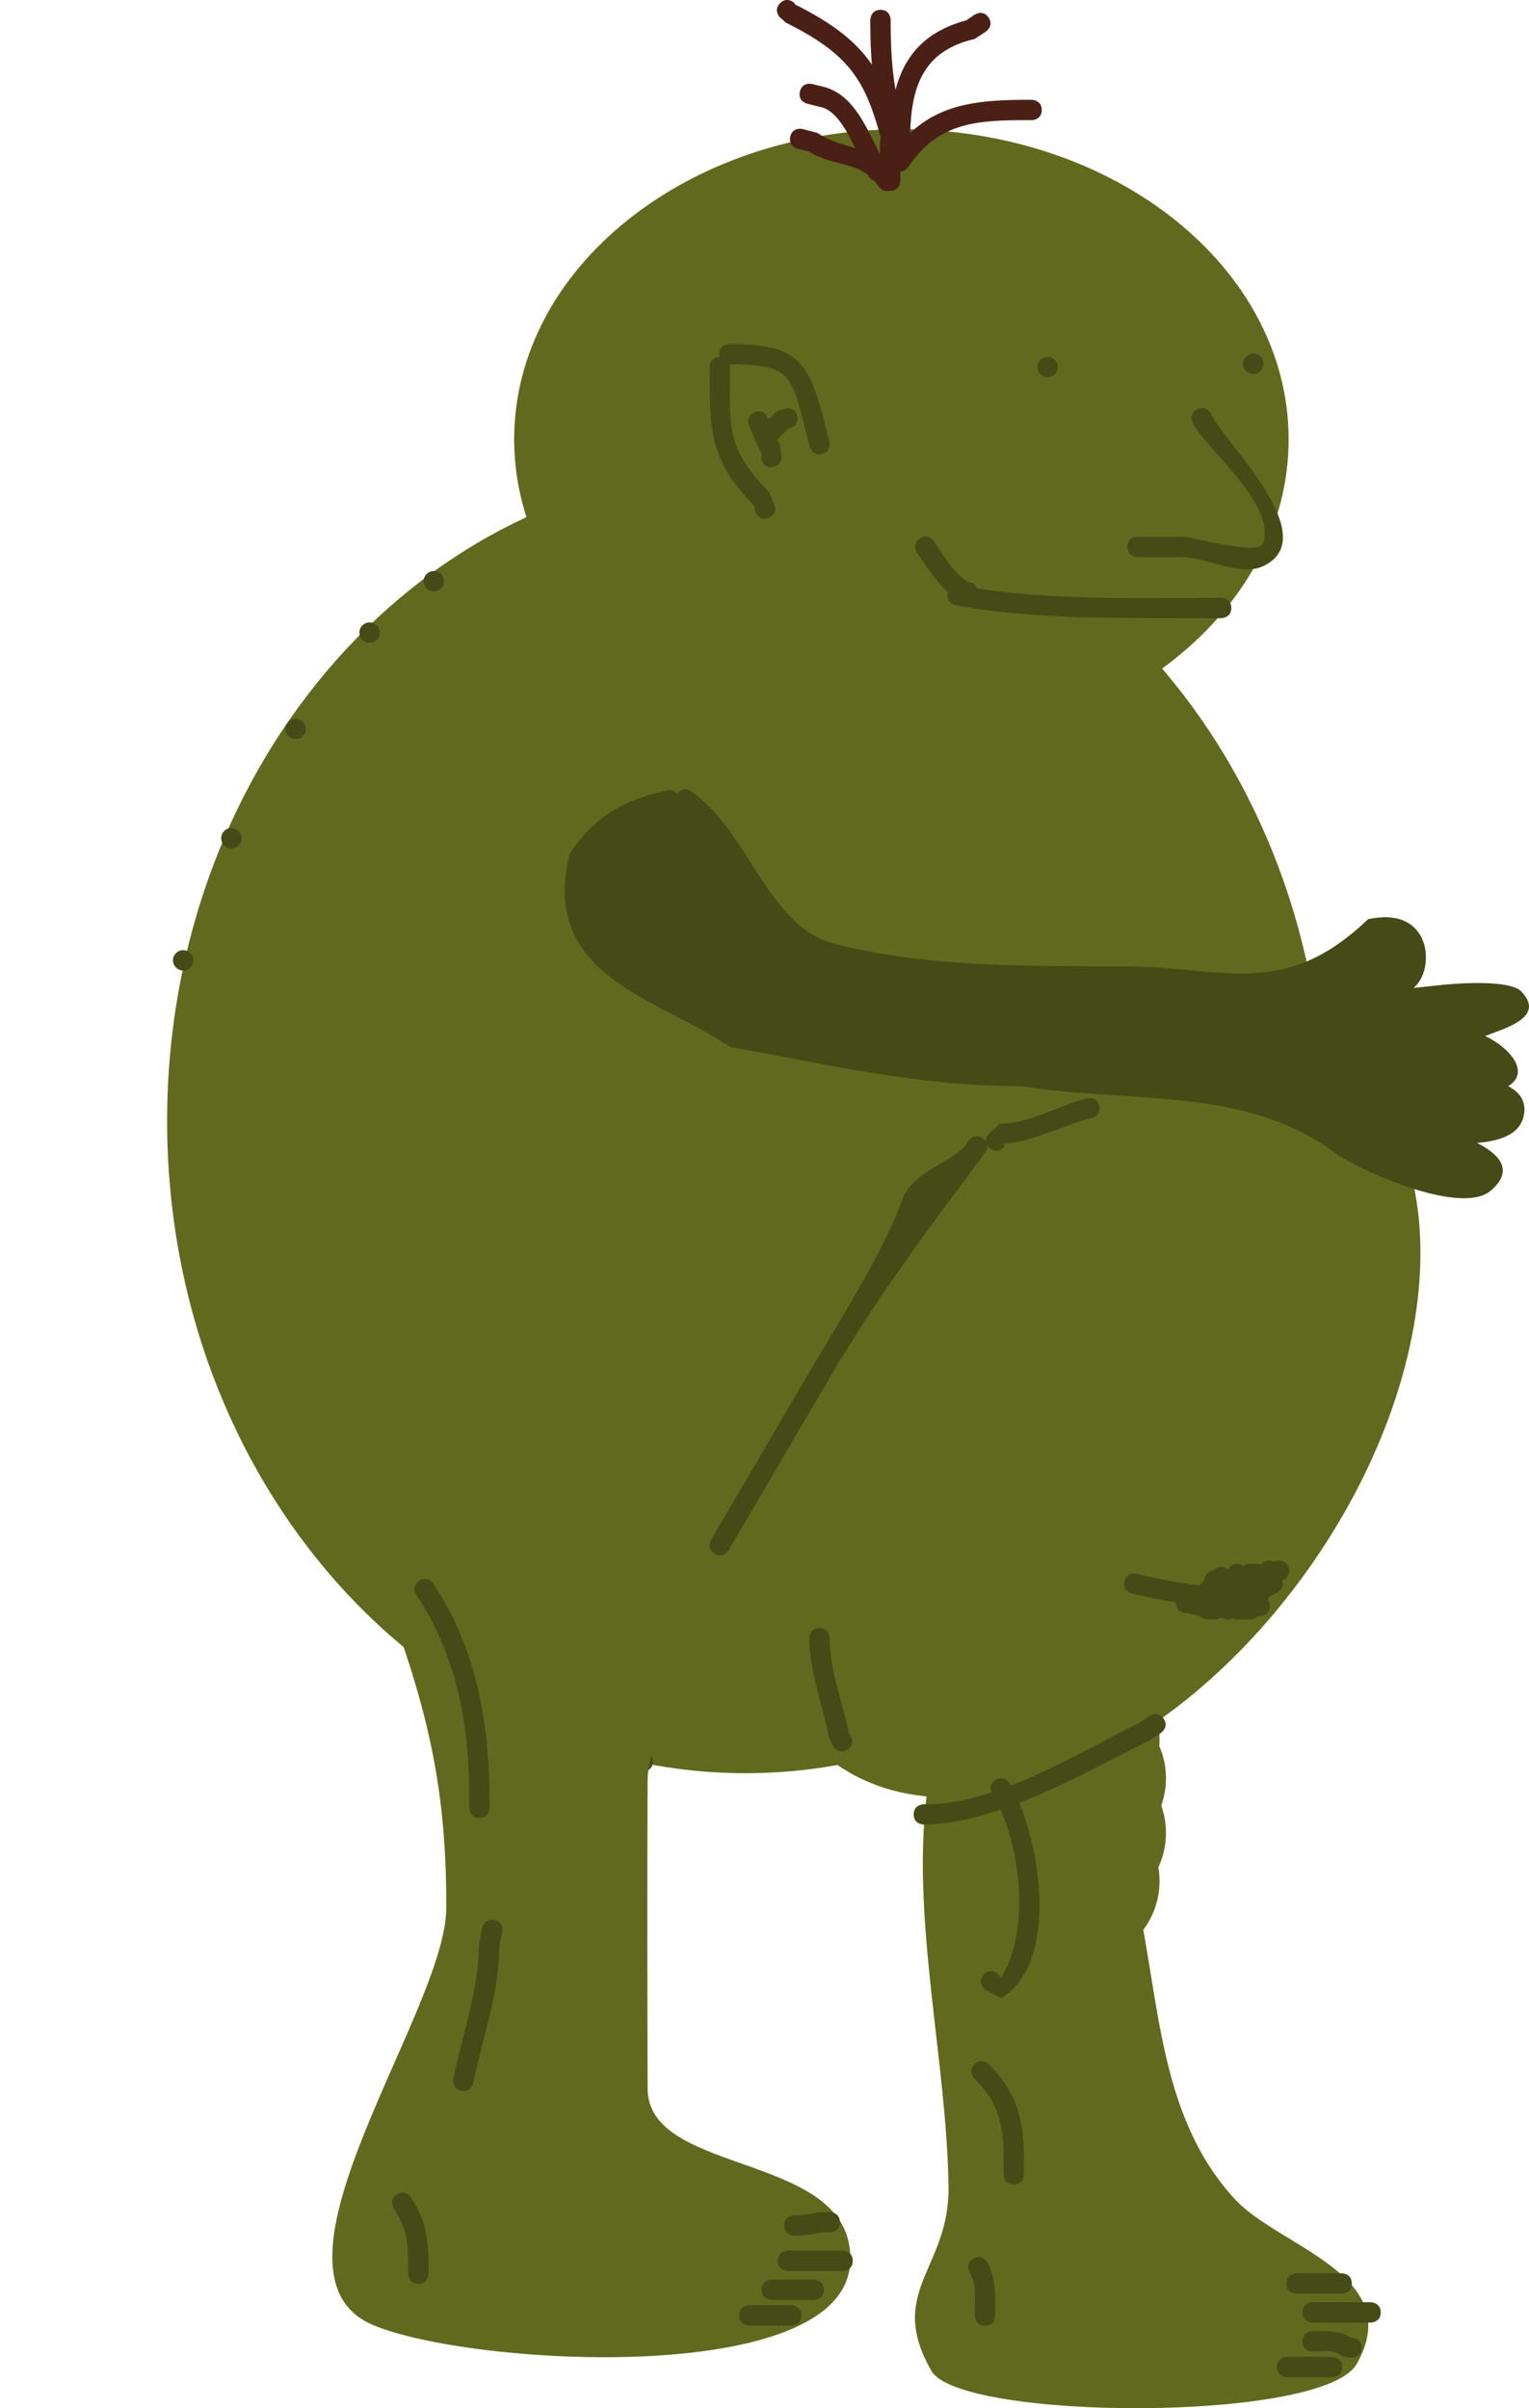 <svg version="1.1" xmlns="http://www.w3.org/2000/svg" xmlns:xlink="http://www.w3.org/1999/xlink" width="88.307" height="139.112" viewBox="0,0,88.307,139.112"><g transform="translate(-183.592,-109.539)"><g data-paper-data="{&quot;isPaintingLayer&quot;:true}" fill-rule="nonzero" stroke="none" stroke-linecap="butt" stroke-linejoin="miter" stroke-miterlimit="10" stroke-dasharray="" stroke-dashoffset="0" style="mix-blend-mode: normal"><path d="M258.016,134.917c0,9.891 -10.013,17.91 -22.364,17.91c-12.351,0 -22.364,-8.019 -22.364,-17.91c0,-9.891 10.013,-17.91 22.364,-17.91c12.351,0 22.364,8.019 22.364,17.91z" fill="#61691f" stroke-width="0"/><path d="M183.592,148.002v0v0z" fill="#61691f" stroke-width="0"/><path d="M260.058,174.294c0,20.808 -14.957,37.676 -33.407,37.676c-18.45,0 -33.407,-16.868 -33.407,-37.676c0,-20.808 14.957,-37.676 33.407,-37.676c18.45,0 33.407,16.868 33.407,37.676z" fill="#61691f" stroke-width="0"/><path d="M259.15,200.183c-7.978,11.243 -20.206,16.271 -27.312,11.229c-7.106,-5.042 -6.398,-18.244 1.58,-29.487c7.978,-11.243 20.206,-16.271 27.312,-11.229c7.106,5.042 6.398,18.244 -1.58,29.487z" fill="#61691f" stroke-width="0"/><path d="M222.704,155.369c0.325,-0.434 0.788,-0.125 0.788,-0.125c3.309,2.206 4.446,7.904 8.354,8.827c5.205,1.336 10.991,1.282 16.375,1.282c6.12,0 9.432,1.998 14.385,-2.714c3.725,-0.819 3.904,2.966 2.618,3.97c0.476,-0.053 1.006,-0.101 1.299,-0.137c1.021,-0.125 4.235,-0.376 4.925,0.337c1.454,1.505 -0.987,2.139 -2.082,2.578c1.451,0.683 2.631,2.107 1.332,2.896c0.568,0.295 0.965,0.755 0.936,1.393c-0.06,1.326 -1.289,1.772 -2.741,1.884c1.364,0.686 2.133,1.623 0.795,2.76c-1.703,1.447 -7.332,-1.076 -8.815,-2.062c-5.349,-4.059 -12.021,-2.936 -18.269,-3.977c-5.97,0.014 -11.082,-1.24 -16.871,-2.266c-4.041,-2.809 -11.049,-4.038 -9.23,-11.178c1.473,-2.194 3.256,-3.173 5.834,-3.682z" fill="#454a16" stroke-width="0.5"/><path d="M240.864,175.933c-0.126,-0.063 -0.207,-0.141 -0.257,-0.224c0.015,0.215 -0.105,0.395 -0.105,0.395c-2.997,4.042 -6.076,8.04 -9.002,13.036c-1.782,3.043 -3.564,6.085 -5.346,9.128l-0.481,0.821c0,0 -0.297,0.507 -0.804,0.21c-0.507,-0.297 -0.21,-0.804 -0.21,-0.804c1.782,-3.043 4.045,-6.906 5.827,-9.949c1.944,-3.32 4.003,-6.453 5.249,-9.77c0.641,-1.706 3.163,-2.143 3.789,-3.324c0,0 0.326,-0.489 0.815,-0.163c0.093,0.062 0.156,0.13 0.198,0.199c-0.015,-0.186 0.064,-0.344 0.064,-0.344l0.711,-0.696c1.622,0.042 3.468,-1.064 5.054,-1.467c0,0 0.57,-0.143 0.713,0.428c0.143,0.57 -0.428,0.713 -0.428,0.713c-1.748,0.428 -3.538,1.47 -5.339,1.502l0.34,0.046c0,0 -0.263,0.526 -0.788,0.263z" fill="#454a16" stroke-width="0.5"/><path d="M232.481,210.639c-0.526,0.263 -0.788,-0.263 -0.788,-0.263l-0.236,-0.519c-0.362,-1.839 -1.115,-3.789 -1.125,-5.683c0,0 0,-0.588 0.588,-0.588c0.588,0 0.588,0.588 0.588,0.588c-0.012,1.789 0.749,3.716 1.102,5.453l0.135,0.224c0,0 0.263,0.526 -0.263,0.788z" fill="#454a16" stroke-width="0.5"/><path d="M257.459,199.689c0.325,0 0.588,0.263 0.588,0.588c0,0.259 -0.167,0.478 -0.399,0.557c0.177,0.474 -0.297,0.711 -0.297,0.711l-0.308,0.149c-0.047,0.029 -0.096,0.058 -0.145,0.085c-0.023,0.062 -0.055,0.119 -0.096,0.169c0.083,0.101 0.132,0.23 0.132,0.371c0,0.325 -0.263,0.588 -0.588,0.588c-0.035,0 -0.069,-0.003 -0.102,-0.009c-0.173,0.194 -0.455,0.194 -0.455,0.194h-0.742c0,0 -0.139,0 -0.282,-0.068c-0.082,0.043 -0.175,0.068 -0.274,0.068c-0.141,0 -0.27,-0.05 -0.371,-0.132c-0.101,0.083 -0.23,0.132 -0.371,0.132c-0.057,0 -0.113,-0.008 -0.165,-0.024c-0.234,0.079 -0.469,-0.038 -0.469,-0.038l-0.251,-0.141c-0.233,-0.058 -0.465,-0.116 -0.698,-0.175c-0.029,0.004 -0.058,0.006 -0.087,0.006c-0.325,0 -0.588,-0.263 -0.588,-0.588c0,-0.01 0,-0.021 0.001,-0.031c-0.948,-0.147 -1.834,-0.343 -2.525,-0.512c0,0 -0.57,-0.143 -0.428,-0.713c0.143,-0.57 0.713,-0.428 0.713,-0.428c0.785,0.202 2.192,0.515 3.582,0.661c0.051,-0.04 0.109,-0.071 0.172,-0.092c0.032,-0.095 0.087,-0.179 0.158,-0.245c0.028,-0.276 0.248,-0.496 0.524,-0.524c0.107,-0.116 0.261,-0.189 0.431,-0.189c0.152,0 0.291,0.058 0.396,0.153c0.094,-0.2 0.297,-0.339 0.532,-0.339c0.141,0 0.27,0.049 0.371,0.132c0.101,-0.083 0.23,-0.132 0.371,-0.132c0.032,0 0.063,0.002 0.093,0.007c0.03,-0.005 0.061,-0.007 0.093,-0.007c0.032,0 0.063,0.002 0.093,0.007c0.03,-0.005 0.061,-0.007 0.093,-0.007c0.095,0 0.184,0.022 0.263,0.062c0.106,-0.15 0.281,-0.248 0.479,-0.248c0.101,0 0.196,0.025 0.278,0.07c0.083,-0.045 0.178,-0.07 0.278,-0.07z" fill="#454a16" stroke-width="0.5"/><path d="M208.06,143.113c0,-0.325 0.263,-0.588 0.588,-0.588c0.325,0 0.588,0.263 0.588,0.588c0,0.325 -0.263,0.588 -0.588,0.588c-0.325,0 -0.588,-0.263 -0.588,-0.588z" fill="#454a16" stroke-width="0.5"/><path d="M204.348,146.083c0,-0.325 0.263,-0.588 0.588,-0.588c0.325,0 0.588,0.263 0.588,0.588c0,0.325 -0.263,0.588 -0.588,0.588c-0.325,0 -0.588,-0.263 -0.588,-0.588z" fill="#454a16" stroke-width="0.5"/><path d="M200.079,151.651c0,-0.325 0.263,-0.588 0.588,-0.588c0.325,0 0.588,0.263 0.588,0.588c0,0.325 -0.263,0.588 -0.588,0.588c-0.325,0 -0.588,-0.263 -0.588,-0.588z" fill="#454a16" stroke-width="0.5"/><path d="M196.367,157.961c0,-0.325 0.263,-0.588 0.588,-0.588c0.325,0 0.588,0.263 0.588,0.588c0,0.325 -0.263,0.588 -0.588,0.588c-0.325,0 -0.588,-0.263 -0.588,-0.588z" fill="#454a16" stroke-width="0.5"/><path d="M193.583,165.014c0,-0.325 0.263,-0.588 0.588,-0.588c0.325,0 0.588,0.263 0.588,0.588c0,0.325 -0.263,0.588 -0.588,0.588c-0.325,0 -0.588,-0.263 -0.588,-0.588z" fill="#454a16" stroke-width="0.5"/><path d="M248.705,141.134c0,-0.588 0.588,-0.588 0.588,-0.588c0.742,0 1.856,0 2.598,0c0.552,0 4.389,1.104 4.643,0.391c0.799,-2.245 -3.229,-5.392 -4.055,-6.964c0,0 -0.263,-0.526 0.263,-0.788c0.526,-0.263 0.788,0.263 0.788,0.263c0.763,1.644 6.583,7.135 3.001,8.801c-1.314,0.611 -3.268,-0.527 -4.64,-0.527c-0.742,0 -1.485,0 -2.227,0h-0.371c0,0 -0.588,0 -0.588,-0.588z" fill="#454a16" stroke-width="0.5"/><path d="M243.509,130.74c0,-0.325 0.263,-0.588 0.588,-0.588c0.325,0 0.588,0.263 0.588,0.588c0,0.325 -0.263,0.588 -0.588,0.588c-0.325,0 -0.588,-0.263 -0.588,-0.588z" fill="#454a16" stroke-width="0.5"/><path d="M255.387,130.555c0,-0.325 0.263,-0.588 0.588,-0.588c0.325,0 0.588,0.263 0.588,0.588c0,0.325 -0.263,0.588 -0.588,0.588c-0.325,0 -0.588,-0.263 -0.588,-0.588z" fill="#454a16" stroke-width="0.5"/><path d="M236.555,141.46c0,0 -0.326,-0.489 0.163,-0.815c0.489,-0.326 0.815,0.163 0.815,0.163c0.617,0.929 1.106,1.825 2.064,2.435l-0.14,-0.099c0,0 0.439,-0 0.558,0.379c4.156,0.676 9.316,0.575 13.362,0.549h0.742c0,0 0.588,0 0.588,0.588c0,0.588 -0.588,0.588 -0.588,0.588h-0.742c-4.52,-0.024 -10.145,0.122 -14.592,-0.754c0,0 -0.576,-0.115 -0.461,-0.692c0.004,-0.021 0.009,-0.042 0.015,-0.061c-0.721,-0.654 -1.208,-1.422 -1.783,-2.281z" fill="#454a16" stroke-width="0.5"/><path d="M227.95,139.464c-0.558,0.186 -0.743,-0.372 -0.743,-0.372l-0.044,-0.327c-2.653,-2.671 -2.585,-4.49 -2.585,-8.025c0,0 0,-0.577 0.572,-0.588c-0.01,-0.046 -0.015,-0.098 -0.015,-0.155c0,-0.588 0.588,-0.588 0.588,-0.588c4.054,0 4.619,1.053 5.581,4.899l0.186,0.742c0,0 0.143,0.57 -0.428,0.713c-0.57,0.143 -0.713,-0.428 -0.713,-0.428l-0.186,-0.742c-0.859,-3.439 -0.883,-4.008 -4.432,-4.009c0.022,0.088 0.022,0.155 0.022,0.155c0,3.319 -0.289,4.684 2.241,7.194l0.328,0.786c0,0 0.186,0.558 -0.372,0.743z" fill="#454a16" stroke-width="0.5"/><path d="M229.651,133.71c0,0.468 -0.373,0.564 -0.525,0.583c-0.192,0.192 -0.383,0.383 -0.575,0.575c0,0 -0.026,0.026 -0.072,0.059c0.059,0.126 0.12,0.251 0.183,0.376l0.062,0.634c0,0 0,0.588 -0.588,0.588c-0.588,0 -0.588,-0.588 -0.588,-0.588l0.062,-0.108c-0.279,-0.56 -0.53,-1.134 -0.762,-1.715c0,0 -0.218,-0.546 0.327,-0.764c0.546,-0.218 0.764,0.327 0.764,0.327c0.013,0.033 0.027,0.067 0.04,0.1c0.161,-0.161 0.322,-0.322 0.483,-0.483l0.601,-0.172c0,0 0.588,0 0.588,0.588z" fill="#454a16" stroke-width="0.5"/><path d="M221.299,211.289c0,0.588 -0.588,0.588 -0.588,0.588l-0.404,-0.042c-4.459,-1.846 -10.066,-3.142 -12.557,-8.078c0,0 -0.263,-0.526 0.263,-0.788c0.526,-0.263 0.788,0.263 0.788,0.263c2.261,4.571 7.824,5.911 11.942,7.512l-0.033,-0.042c0,0 0.588,0 0.588,0.588z" fill="#454a16" stroke-width="0.5"/><path d="M235.002,120.563c-0.023,0 -0.046,-0.001 -0.068,-0.003c-0.371,0.095 -0.607,-0.259 -0.607,-0.259c-0.07,-0.111 -0.144,-0.211 -0.222,-0.303c-0.231,-0.069 -0.356,-0.288 -0.356,-0.288c-0.016,-0.029 -0.033,-0.058 -0.049,-0.089c-0.969,-0.712 -2.304,-0.603 -3.39,-1.335l-0.647,-0.153c0,0 -0.57,-0.143 -0.428,-0.713c0.143,-0.57 0.713,-0.428 0.713,-0.428l0.838,0.218c0.729,0.481 1.479,0.663 2.195,0.886c-0.515,-1.087 -1.158,-2.226 -2.019,-2.377l-0.742,-0.186c0,0 -0.57,-0.143 -0.428,-0.713c0.143,-0.57 0.713,-0.428 0.713,-0.428l0.742,0.186c1.667,0.489 2.393,2.332 3.167,3.876c0,-0.259 0,-0.504 0,-0.708c0,0 0,-0.113 0.05,-0.24c-0.9,-3.307 -1.79,-4.817 -5.478,-6.658l-0.338,-0.296c0,0 -0.416,-0.416 0,-0.831c0.416,-0.416 0.831,0 0.831,0l0.033,0.076c2.203,1.103 3.524,2.144 4.436,3.473c-0.065,-0.769 -0.09,-1.554 -0.09,-2.39v-0.186c0,0 0,-0.588 0.588,-0.588c0.588,0 0.588,0.588 0.588,0.588v0.186c0,1.378 0.067,2.601 0.278,3.846c0.499,-1.9 1.651,-3.361 4.093,-4.012l0.469,-0.323c0,0 0.489,-0.326 0.815,0.163c0.326,0.489 -0.163,0.815 -0.163,0.815l-0.645,0.42c-3.032,0.701 -3.644,2.827 -3.723,5.439c1.829,-1.738 4.121,-1.924 6.826,-1.924h0.186c0,0 0.588,0 0.588,0.588c0,0.588 -0.588,0.588 -0.588,0.588h-0.186c-2.885,0 -5.183,0.078 -6.935,2.708c0,0 -0.174,0.261 -0.458,0.275c0,0.047 0,0.095 0,0.142v0.371c0,0 0,0.588 -0.588,0.588z" fill="#4a2016" stroke-width="0.5"/><g stroke-width="0.5"><path d="M245.859,204.407c2.597,0 4.702,2.105 4.702,4.702c0,0.062 -0.001,0.124 -0.004,0.186c0.002,0.062 0.004,0.123 0.004,0.186c0,0.093 -0.003,0.186 -0.008,0.278c0.005,0.092 0.008,0.185 0.008,0.278c0,0.122 -0.005,0.242 -0.014,0.361c0.248,0.572 0.385,1.203 0.385,1.866c0,0.553 -0.096,1.084 -0.271,1.578c0.176,0.493 0.271,1.024 0.271,1.578c0,0.71 -0.157,1.382 -0.439,1.986c0.044,0.259 0.067,0.526 0.067,0.798c0,1.057 -0.349,2.032 -0.937,2.817c0.995,5.499 1.353,11.301 5.299,15.568c2.559,2.767 9.95,4.388 7.02,9.516c-1.94,3.395 -22.915,3.266 -24.558,0.39c-2.632,-4.607 1.055,-5.879 0.99,-10.637c-0.1,-7.239 -2.15,-15.365 -1.261,-22.619c-0.025,-0.197 -0.038,-0.398 -0.038,-0.603c0,-0.801 0.2,-1.556 0.554,-2.216c0.016,-0.063 0.039,-0.138 0.096,-0.17c0.742,-1.257 2.051,-2.138 3.575,-2.292c0.514,-2.04 2.36,-3.55 4.56,-3.55z" fill="#61691f"/><path d="M261.666,241.448c0,0.588 -0.588,0.588 -0.588,0.588c-0.742,0 -1.856,0 -2.598,0c0,0 -0.588,0 -0.588,-0.588c0,-0.588 0.588,-0.588 0.588,-0.588c0.742,0 1.485,0 2.227,0h0.371c0,0 0.588,0 0.588,0.588z" fill="#454a16"/><path d="M263.336,243.119c0,0.588 -0.588,0.588 -0.588,0.588c-0.99,0 -2.351,0 -3.341,0c0,0 -0.588,0 -0.588,-0.588c0,-0.588 0.588,-0.588 0.588,-0.588c0.99,0 1.98,0 2.97,0h0.371c0,0 0.588,0 0.588,0.588z" fill="#454a16"/><path d="M262.222,245.16c0,0.588 -0.588,0.588 -0.588,0.588l-0.512,-0.099c-0.568,-0.421 -1.01,-0.272 -1.716,-0.272c0,0 -0.588,0 -0.588,-0.588c0,-0.588 0.588,-0.588 0.588,-0.588c0.98,0 1.518,-0.06 2.368,0.47l-0.14,-0.099c0,0 0.588,0 0.588,0.588z" fill="#454a16"/><path d="M261.109,246.274c0,0.588 -0.588,0.588 -0.588,0.588c-0.742,0 -1.856,0 -2.598,0c0,0 -0.588,0 -0.588,-0.588c0,-0.588 0.588,-0.588 0.588,-0.588c0.742,0 1.485,0 2.227,0h0.371c0,0 0.588,0 0.588,0.588z" fill="#454a16"/><path d="M240.477,243.892c-0.588,0 -0.588,-0.588 -0.588,-0.588v-0.371c0,-0.899 0.106,-1.365 -0.309,-2.15c0,0 -0.263,-0.526 0.263,-0.788c0.526,-0.263 0.788,0.263 0.788,0.263c0.474,0.987 0.433,1.593 0.433,2.676v0.371c0,0 0,0.588 -0.588,0.588z" fill="#454a16"/><path d="M242.147,235.726c-0.588,0 -0.588,-0.588 -0.588,-0.588v-0.742c0,-1.98 -0.216,-3.322 -1.684,-4.781c0,0 -0.416,-0.416 0,-0.831c0.416,-0.416 0.831,0 0.831,0c1.675,1.684 2.028,3.321 2.028,5.612v0.742c0,0 0,0.588 -0.588,0.588z" fill="#454a16"/><path d="M250.802,208.829c0.326,0.489 -0.163,0.815 -0.163,0.815l-0.588,0.391c-2.248,1.124 -4.902,2.607 -7.593,3.648c1.393,3.358 2.058,9.419 -1.053,11.279l-0.883,-0.47c0,0 -0.489,-0.326 -0.163,-0.815c0.326,-0.489 0.815,-0.163 0.815,-0.163l0.231,0.272c1.587,-2.536 1.215,-6.927 -0.032,-9.711c-1.499,0.504 -2.994,0.839 -4.422,0.864c0,0 -0.588,0 -0.588,-0.588c0,-0.588 0.588,-0.588 0.588,-0.588c1.229,0.032 2.557,-0.241 3.908,-0.685c-0.061,-0.159 -0.129,-0.493 0.244,-0.716c0.504,-0.302 0.806,0.202 0.806,0.202c0.022,0.037 0.044,0.075 0.066,0.114c2.678,-1.039 5.367,-2.6 7.487,-3.66l0.526,-0.352c0,0 0.489,-0.326 0.815,0.163z" fill="#454a16"/></g><g stroke-width="0.5"><path d="M221.552,206.981c0.677,1.015 -0.55,3.959 -0.557,5.336c-0.029,5.958 -0.015,11.916 0,17.873c0.013,5.163 12.145,3.572 11.693,10.134c-0.491,7.126 -21.859,5.906 -27.532,3.532c-7.158,-2.995 4.174,-18.081 4.209,-24.059c0.049,-8.405 -1.671,-13.202 -4.423,-20.552c-0.591,-1.579 -2.103,-4.978 -1.124,-6.447c0.638,-0.957 2.2,-2.373 3.065,-2.669c6.551,-2.248 5.601,4.241 7.245,7.522c0.943,0.328 1.749,0.948 2.31,1.752c1.697,0.187 3.504,0.802 4.711,2.009c0.98,0.98 0.737,4.003 0.402,5.342z" fill="#61691f"/><path d="M232.1,237.911c0,0.588 -0.588,0.588 -0.588,0.588l-0.414,-0.018c-0.531,0.13 -1.081,0.2 -1.627,0.203c0,0 -0.588,0 -0.588,-0.588c0,-0.588 0.588,-0.588 0.588,-0.588c0.451,0.003 0.905,-0.056 1.342,-0.168l0.699,-0.018c0,0 0.588,0 0.588,0.588z" fill="#454a16"/><path d="M232.842,240.138c0,0.588 -0.588,0.588 -0.588,0.588c-0.99,0 -2.165,0 -3.155,0c0,0 -0.588,0 -0.588,-0.588c0,-0.588 0.588,-0.588 0.588,-0.588c0.99,0 1.98,0 2.97,0h0.186c0,0 0.588,0 0.588,0.588z" fill="#454a16"/><path d="M231.172,241.808c0,0.588 -0.588,0.588 -0.588,0.588c-0.742,0 -1.67,0 -2.413,0c0,0 -0.588,0 -0.588,-0.588c0,-0.588 0.588,-0.588 0.588,-0.588c0.742,0 1.485,0 2.227,0h0.186c0,0 0.588,0 0.588,0.588z" fill="#454a16"/><path d="M229.873,243.293c0,0.588 -0.588,0.588 -0.588,0.588c-0.742,0 -1.67,0 -2.413,0c0,0 -0.588,0 -0.588,-0.588c0,-0.588 0.588,-0.588 0.588,-0.588c0.742,0 1.485,0 2.227,0h0.186c0,0 0.588,0 0.588,0.588z" fill="#454a16"/><path d="M207.756,241.468c-0.588,0 -0.588,-0.588 -0.588,-0.588v-0.186c0,-1.424 -0.004,-2.345 -0.829,-3.572c0,0 -0.326,-0.489 0.163,-0.815c0.489,-0.326 0.815,0.163 0.815,0.163c0.947,1.431 1.027,2.571 1.027,4.224v0.186c0,0 0,0.588 -0.588,0.588z" fill="#454a16"/><path d="M212.14,220.445c0.576,0.115 0.461,0.692 0.461,0.692l-0.177,0.871c0.011,2.609 -0.98,5.249 -1.493,7.852c0,0 -0.115,0.576 -0.692,0.461c-0.576,-0.115 -0.461,-0.692 -0.461,-0.692c0.521,-2.571 1.467,-5.167 1.476,-7.738l0.194,-0.985c0,0 0.115,-0.576 0.692,-0.461z" fill="#454a16"/><path d="M211.282,214.557c-0.588,0 -0.588,-0.588 -0.588,-0.588v-0.371c0.028,-4.305 -0.688,-8.37 -3.056,-11.923c0,0 -0.326,-0.489 0.163,-0.815c0.489,-0.326 0.815,0.163 0.815,0.163c2.516,3.774 3.229,8.026 3.254,12.575v0.371c0,0 0,0.588 -0.588,0.588z" fill="#454a16"/></g></g></g></svg>
